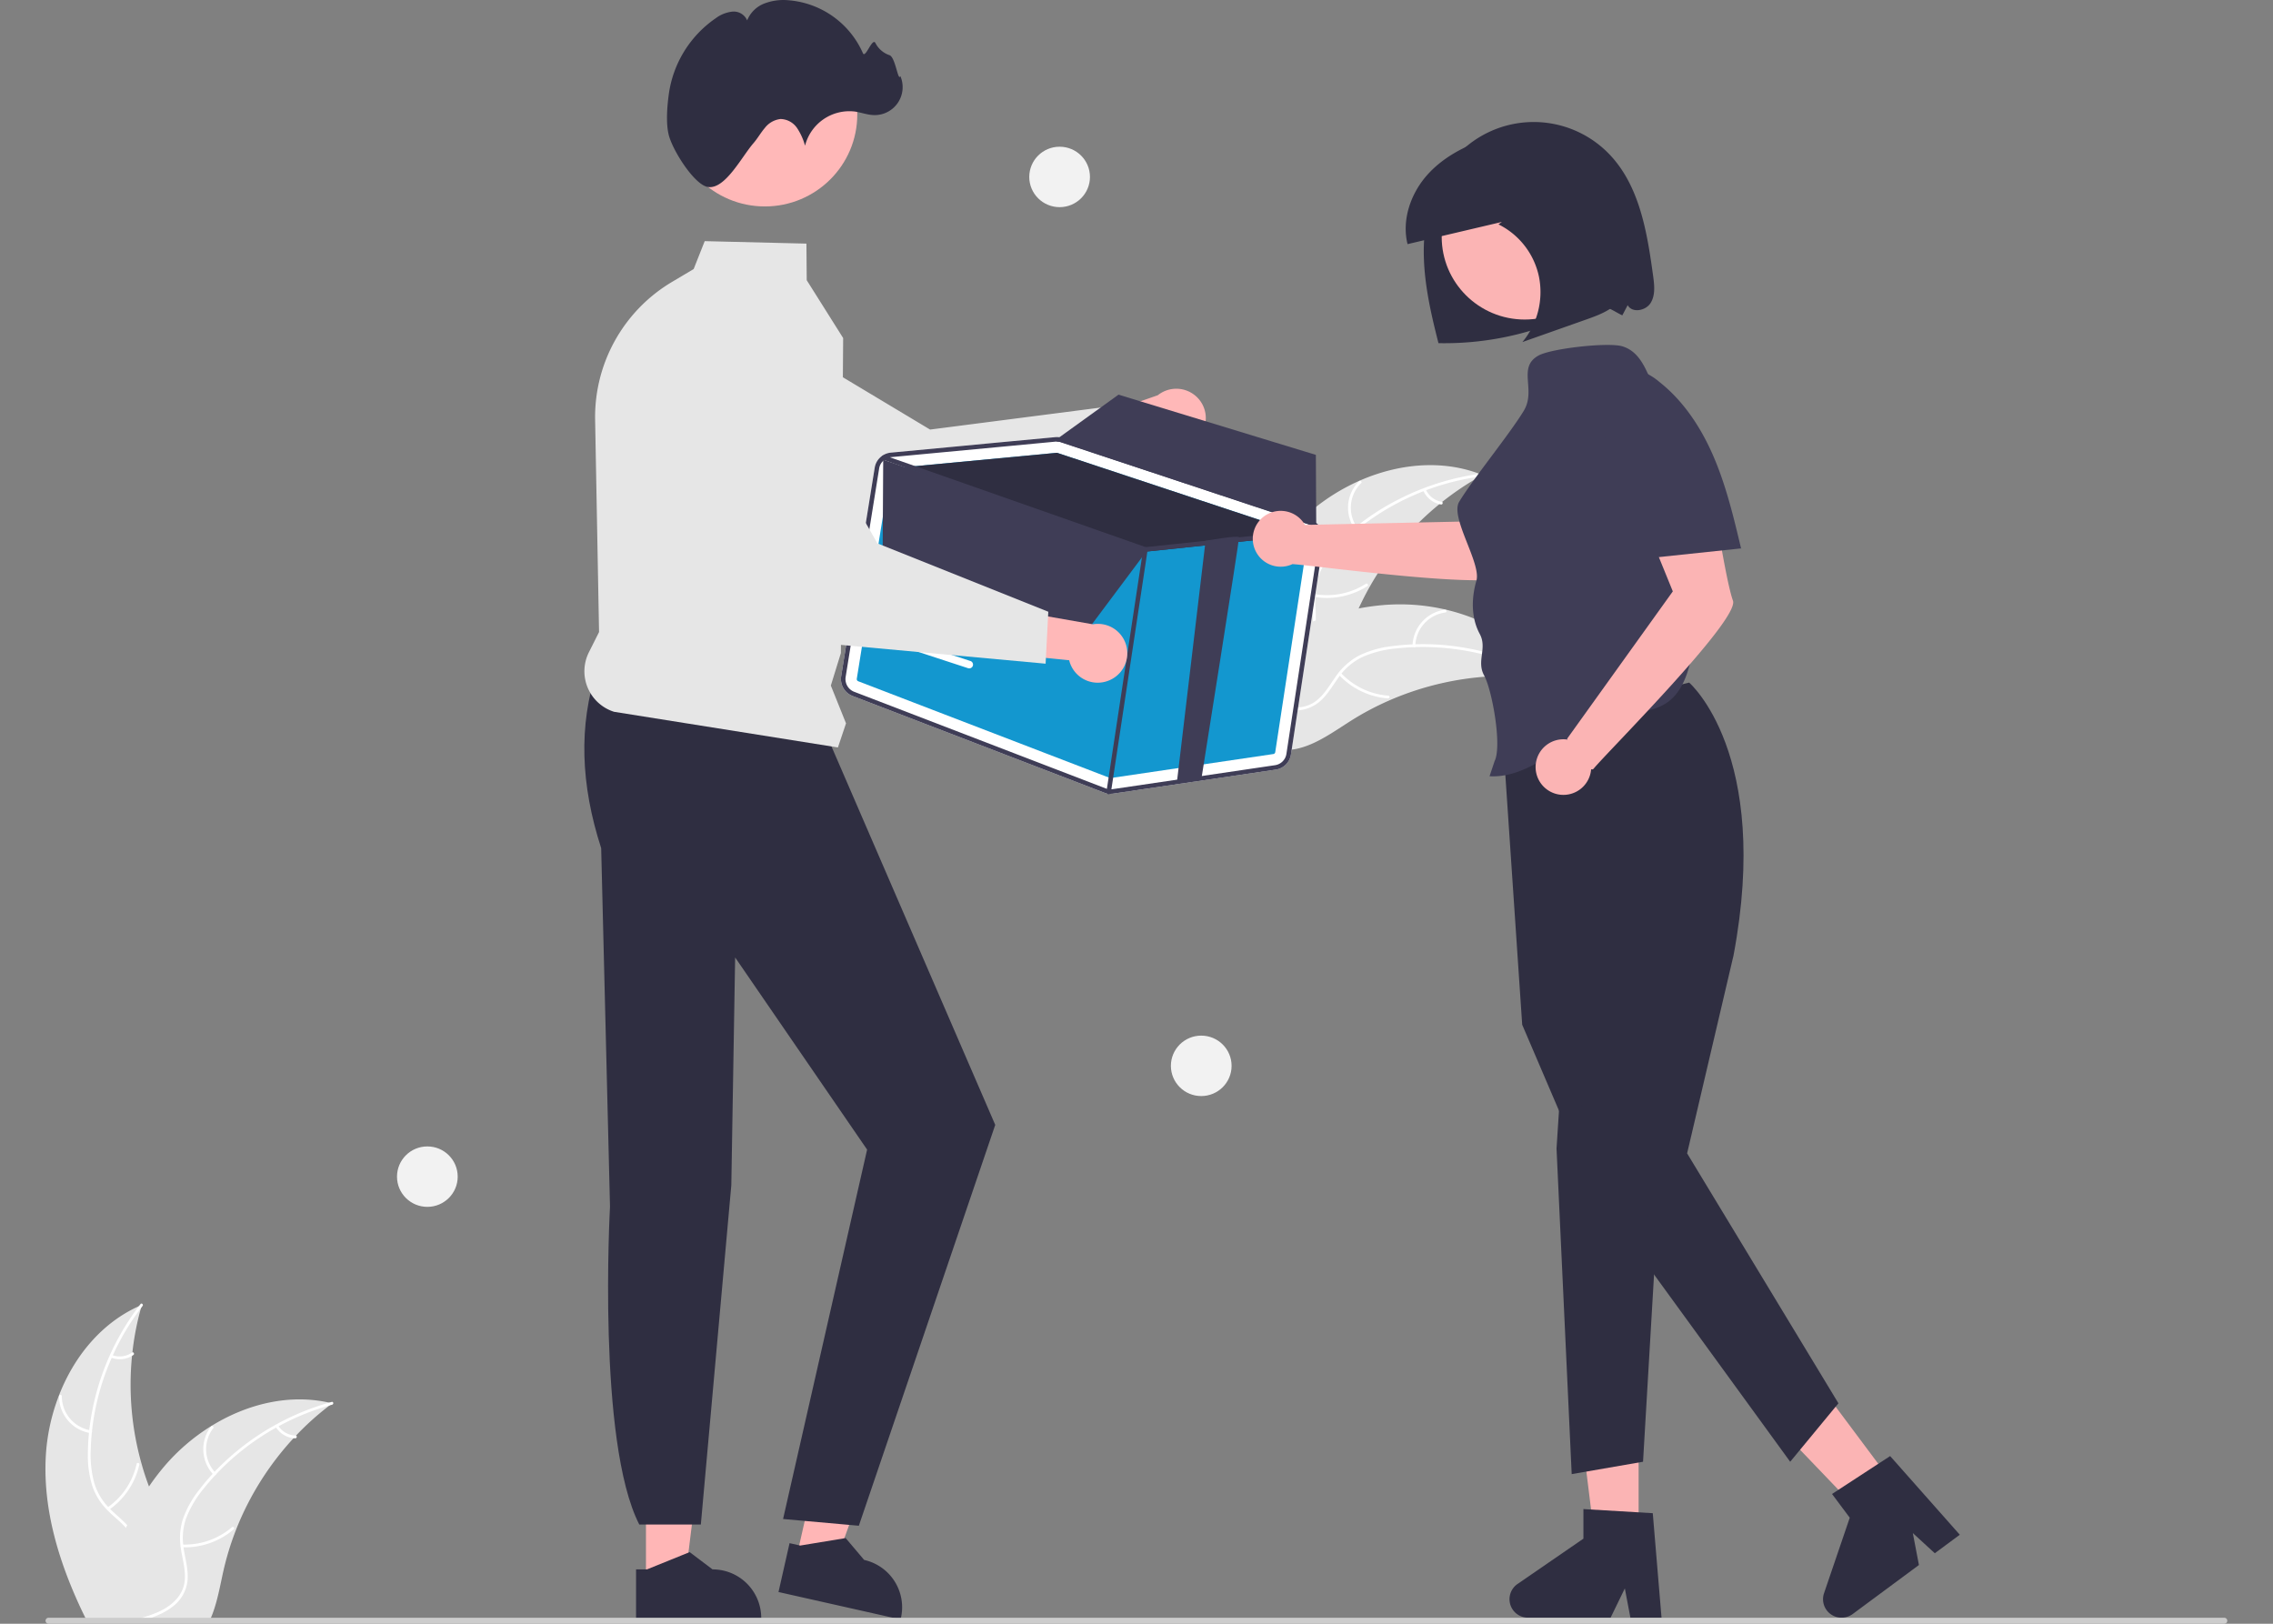 <svg xmlns="http://www.w3.org/2000/svg" xmlns:xlink="http://www.w3.org/1999/xlink" width="700" height="500" viewBox="0 0 700 500">
  <rect x="0" y="0" width="700" height="500" fill="#808080" stroke="none"/>
  <defs>
    <clipPath id="clip-no_events">
      <rect width="700" height="500"/>
    </clipPath>
  </defs>
  <g id="no_events" clip-path="url(#clip-no_events)">
    <g id="no_events-2" data-name="no_events" transform="translate(14 0.028)">
      <path id="Path_1" data-name="Path 1" d="M624.34,597.775H610.97l-6.362-51.34H624.34Z" transform="translate(-133.709 -122.726)" fill="#fbb4b4"/>
      <path id="Path_2" data-name="Path 2" d="M794.355,760.3h-9.588l-1.711-9.012-4.383,9.012H753.244A5.687,5.687,0,0,1,750,749.931L770.3,735.969v-9.111l21.359,1.269Z" transform="translate(-296.667 -262.195)" fill="#2f2e41"/>
      <path id="Path_3" data-name="Path 3" d="M718.69,579.049l-10.729,7.943-35.876-37.418,15.834-11.723Z" transform="translate(-148.631 -120.798)" fill="#fbb4b4"/>
      <path id="Path_4" data-name="Path 4" d="M913.629,730.033l-7.693,5.7-6.775-6.215,1.884,9.836L880.64,754.455a5.736,5.736,0,0,1-6.775.034,5.677,5.677,0,0,1-2.049-6.429l7.926-23.268-5.461-7.311,17.9-11.671Z" transform="translate(-324.086 -257.468)" fill="#2f2e41"/>
      <path id="Path_5" data-name="Path 5" d="M802.228,398.647s25.366,21.819,13.663,84.018L801.6,543.61l46.6,76.965-14.858,18-60.579-83.305L750.812,504l-6.16-91.243Z" transform="translate(-296.031 -188.484)" fill="#2f2e41"/>
      <path id="Path_6" data-name="Path 6" d="M599.014,425.746l-1.526,23.525,4.669,100.247,21.971-3.81,4.2-71.374Z" transform="translate(-132.134 -95.621)" fill="#2f2e41"/>
      <path id="Path_7" data-name="Path 7" d="M237.445,614.913H249.4L255.088,569H237.443Z" transform="translate(-52.51 -127.794)" fill="#ffb6b6"/>
      <path id="Path_8" data-name="Path 8" d="M402.178,749.265h3.365l13.138-5.319,7.042,5.319h0a14.972,14.972,0,0,1,15,14.937v.487h-38.55Z" transform="translate(-220.293 -266.032)" fill="#2f2e41"/>
      <path id="Path_9" data-name="Path 9" d="M296.932,605.567l11.662,2.621L324.3,564.651l-17.212-3.869Z" transform="translate(-65.666 -125.948)" fill="#ffb6b6"/>
      <path id="Path_10" data-name="Path 10" d="M461.9,739.938l3.283.738,13.993-2.307,5.692,6.732h0A14.938,14.938,0,0,1,496.2,762.964l-.107.474-37.6-8.453Z" transform="translate(-232.745 -264.78)" fill="#2f2e41"/>
      <path id="Path_11" data-name="Path 11" d="M385.561,393.843c-5.605,16.832-5.013,35.1,1.347,54.71l2.719,110.4s-4.051,72.4,9.02,97.877H417.6l9.386-104.488,1.179-70.133,40.642,59.169L442.926,655.125l23.332,2.077,42.007-123.439L456.436,414Z" transform="translate(-215.768 -187.405)" fill="#2f2e41"/>
      <path id="Path_12" data-name="Path 12" d="M659.205,327.586c14.5-13.009,36.068-19.55,54.159-12.255a89.652,89.652,0,0,0-40.413,46.474c-2.88,7.629-5.286,16.413-12.37,20.5-4.408,2.541-9.892,2.666-14.834,1.439s-9.473-3.686-13.941-6.121l-1.271-.029C636.243,359.008,644.706,340.595,659.205,327.586Z" transform="translate(-270.794 -169.091)" fill="#e6e6e6"/>
      <path id="Path_13" data-name="Path 13" d="M713.321,316.47a77.011,77.011,0,0,0-42.764,20.107,32.984,32.984,0,0,0-6.5,8.046,18.834,18.834,0,0,0-2.195,9.7c.078,3.147.525,6.357-.167,9.468a11.58,11.58,0,0,1-5.783,7.513c-3.541,2.026-7.6,2.665-11.594,3.152-4.433.541-9.047,1.033-12.884,3.509-.465.3-.905-.436-.441-.735,6.677-4.307,15.125-2.74,22.3-5.615,3.35-1.341,6.314-3.7,7.363-7.256.917-3.113.46-6.423.353-9.609a20.091,20.091,0,0,1,1.791-9.569,30.475,30.475,0,0,1,6.165-8.265,74.569,74.569,0,0,1,18.952-13.508,78.479,78.479,0,0,1,25.39-7.8c.548-.07.552.787.008.857Z" transform="translate(-270.852 -169.835)" fill="#fff"/>
      <path id="Path_14" data-name="Path 14" d="M685.839,333.464a11.444,11.444,0,0,1,1.271-14.814c.394-.387,1.016.205.621.592a10.6,10.6,0,0,0-1.154,13.782C686.9,333.472,686.161,333.909,685.839,333.464Z" transform="translate(-282.552 -170.49)" fill="#fff"/>
      <path id="Path_15" data-name="Path 15" d="M670.212,362.554a22.308,22.308,0,0,0,15.884-3.166c.466-.3.906.437.441.735A23.2,23.2,0,0,1,670,363.384c-.546-.1-.333-.928.21-.83Z" transform="translate(-279.452 -179.651)" fill="#fff"/>
      <path id="Path_16" data-name="Path 16" d="M714.221,321.888a6.523,6.523,0,0,0,4.882,3.8c.547.091.333.921-.21.83a7.31,7.31,0,0,1-5.411-4.187.441.441,0,0,1,.149-.587.433.433,0,0,1,.59.148Z" transform="translate(-289.126 -171.199)" fill="#fff"/>
      <path id="Path_17" data-name="Path 17" d="M732.993,390.48c-.343-.047-.686-.094-1.034-.136a86.341,86.341,0,0,0-13.927-.7c-.36.005-.725.016-1.084.031a90.964,90.964,0,0,0-32.517,7.452,88.146,88.146,0,0,0-11.81,6.246c-5.209,3.283-10.594,7.256-16.417,8.6a15.182,15.182,0,0,1-1.84.326l-24.058-20.739c-.031-.074-.067-.144-.1-.218l-1-.784c.186-.136.382-.273.568-.409.107-.079.22-.154.328-.234.073-.051.147-.1.21-.153.024-.017.049-.034.069-.046.063-.051.127-.091.186-.136q1.638-1.155,3.3-2.291c0-.005,0-.005.015-.006a129.6,129.6,0,0,1,26.949-14.422c.286-.107.576-.221.872-.319a84.273,84.273,0,0,1,13.193-3.7,74.558,74.558,0,0,1,7.44-1.035,62.008,62.008,0,0,1,19.256,1.358c12.573,2.9,24.074,9.776,30.886,20.5C732.654,389.931,732.824,390.2,732.993,390.48Z" transform="translate(-270.501 -181.506)" fill="#e6e6e6"/>
      <path id="Path_18" data-name="Path 18" d="M732.822,394.288a77.15,77.15,0,0,0-46.3-9.579,33.22,33.22,0,0,0-10.055,2.529,18.964,18.964,0,0,0-7.621,6.433c-1.841,2.56-3.425,5.39-5.859,7.459a11.661,11.661,0,0,1-9.16,2.532c-4.052-.5-7.681-2.428-11.163-4.433-3.867-2.225-7.848-4.6-12.409-4.921-.553-.039-.459-.891.093-.852,7.936.563,13.733,6.879,21.2,8.887,3.486.937,7.276.834,10.267-1.38,2.615-1.936,4.252-4.853,6.093-7.461a20.227,20.227,0,0,1,7.216-6.567,30.7,30.7,0,0,1,9.921-2.9,74.9,74.9,0,0,1,23.3.575,78.453,78.453,0,0,1,24.989,8.992c.48.272-.035.959-.512.689Z" transform="translate(-270.649 -185.057)" fill="#fff"/>
      <path id="Path_19" data-name="Path 19" d="M709.2,380.777a11.5,11.5,0,0,1,9.973-11.066c.549-.072.688.773.138.846a10.649,10.649,0,0,0-9.256,10.312c-.012.551-.867.456-.855-.092Z" transform="translate(-288.191 -181.985)" fill="#fff"/>
      <path id="Path_20" data-name="Path 20" d="M680.661,394.777a22.266,22.266,0,0,0,14.6,6.993c.552.041.459.893-.093.852a23.16,23.16,0,0,1-15.175-7.307c-.377-.405.3-.94.67-.537Z" transform="translate(-281.707 -187.583)" fill="#fff"/>
      <path id="Path_21" data-name="Path 21" d="M740.8,388.054a6.479,6.479,0,0,0,1.6,5.957c.382.4-.291.935-.67.537a7.26,7.26,0,0,1-1.788-6.586.444.444,0,0,1,.474-.38A.431.431,0,0,1,740.8,388.054Z" transform="translate(-294.95 -185.999)" fill="#fff"/>
      <path id="Path_22" data-name="Path 22" d="M208.583,730.266a19.127,19.127,0,0,1-7.679,10.29c-.584.419-1.184.806-1.791,1.171-.187.109-.374.225-.569.326q-.315.186-.631.349H181.066c-.3-.613-.6-1.233-.9-1.846-7.22-15.105-12.29-31.4-11.426-48.006a61.222,61.222,0,0,1,4.027-18.8c4.626-12,13.069-22.378,24.682-27.6.288-.132.592-.264.888-.388-.093.333-.187.659-.28.992a85.568,85.568,0,0,0-2.633,13.64c-.047.357-.086.714-.117,1.078a89.609,89.609,0,0,0,2.9,33.1c.008.023.016.054.023.078q.993,3.571,2.305,7.033c.685,1.822,1.425,3.621,2.235,5.389C206.153,714.486,210.686,722.4,208.583,730.266Z" transform="translate(-168.648 -243.98)" fill="#e6e6e6"/>
      <path id="Path_23" data-name="Path 23" d="M202.258,645.987c-.164.217-.327.426-.491.644a76.02,76.02,0,0,0-8.661,14.547c-.125.256-.241.512-.343.775a75.583,75.583,0,0,0-6.091,22.673,1.152,1.152,0,0,0-.016.163c-.195,1.83-.312,3.675-.358,5.521a32.8,32.8,0,0,0,1.114,10.266,18.413,18.413,0,0,0,4.253,7.3c.195.209.389.419.6.62.156.163.327.326.491.481,1.573,1.5,3.295,2.885,4.774,4.49a16.627,16.627,0,0,1,1.83,2.326,11.513,11.513,0,0,1,1.246,9.383c-1.059,3.924-3.481,7.235-5.958,10.391-1.238,1.582-2.516,3.179-3.622,4.87-.4.6-.779,1.217-1.121,1.846h-.981c.327-.628.685-1.241,1.075-1.846,2.843-4.459,6.885-8.289,8.98-13.2,1.418-3.311,1.846-7.064.055-10.313a13.71,13.71,0,0,0-1.893-2.621c-1.425-1.605-3.131-2.978-4.681-4.428-.389-.364-.771-.737-1.137-1.124a19.348,19.348,0,0,1-4.393-6.9,30.3,30.3,0,0,1-1.511-10.181c0-2.2.117-4.42.335-6.622.023-.279.055-.566.086-.853a77.943,77.943,0,0,1,15.32-38.174c.156-.217.319-.426.483-.636C201.978,644.955,202.593,645.56,202.258,645.987Z" transform="translate(-172.355 -243.865)" fill="#fff"/>
      <path id="Path_24" data-name="Path 24" d="M183.633,693.262a11.5,11.5,0,0,1-9.622-11.37.431.431,0,0,1,.86-.019,10.646,10.646,0,0,0,8.972,10.558c.546.089.333.919-.21.83Z" transform="translate(-169.834 -252.001)" fill="#fff"/>
      <path id="Path_25" data-name="Path 25" d="M193.11,722.246a22.125,22.125,0,0,0,8.983-13.421c.118-.539.952-.329.834.21a23.014,23.014,0,0,1-9.376,13.947c-.456.315-.894-.422-.441-.735Z" transform="translate(-174.016 -258.074)" fill="#fff"/>
      <path id="Path_26" data-name="Path 26" d="M194.81,665.435a6.552,6.552,0,0,0,6.148-.753c.451-.321.889.417.441.735a7.342,7.342,0,0,1-6.8.849.443.443,0,0,1-.312-.52.432.432,0,0,1,.522-.31Z" transform="translate(-174.316 -248.213)" fill="#fff"/>
      <path id="Path_27" data-name="Path 27" d="M261.584,684.52c-.273.209-.553.419-.826.636a85.831,85.831,0,0,0-10.351,9.3c-.249.256-.5.52-.74.783l-.008.008a90.161,90.161,0,0,0-17.649,28.024l-.023.07c-.008.023-.016.039-.023.062a88.449,88.449,0,0,0-3.918,12.732c-.95,4.234-1.729,8.77-3.217,12.849-.226.628-.475,1.248-.74,1.846H189.462c.117-.613.241-1.233.366-1.846a123.905,123.905,0,0,1,8.209-26.132c.125-.279.249-.558.389-.837a83.883,83.883,0,0,1,6.706-11.9.007.007,0,0,1,0-.006l.006,0a73.637,73.637,0,0,1,4.517-5.963,61.546,61.546,0,0,1,14.58-12.593c.031-.023.07-.039.1-.062,10.935-6.754,23.9-9.972,36.287-7.188h.008C260.953,684.373,261.264,684.442,261.584,684.52Z" transform="translate(-173.251 -252.413)" fill="#e6e6e6"/>
      <path id="Path_28" data-name="Path 28" d="M265.081,685.151c-.265.07-.53.147-.787.225a76.978,76.978,0,0,0-15.709,6.413c-.249.132-.5.271-.748.411a76.479,76.479,0,0,0-18.529,14.415.027.027,0,0,0-.008.016c-.062.062-.132.132-.187.194-1.246,1.334-2.446,2.722-3.583,4.148a33.134,33.134,0,0,0-5.312,8.863,18.281,18.281,0,0,0-1.02,8.382c.023.287.062.566.1.853.031.225.062.45.1.682.514,3.109,1.4,6.227,1.153,9.4a11.549,11.549,0,0,1-4.681,8.243,18.55,18.55,0,0,1-2.866,1.815,28.774,28.774,0,0,1-4.494,1.845h-3.061l1.231-.349a37.658,37.658,0,0,0,4.307-1.5,21,21,0,0,0,2.337-1.148c3.131-1.791,5.74-4.536,6.285-8.2.475-3.21-.444-6.421-.989-9.561-.093-.543-.179-1.078-.226-1.613a18.87,18.87,0,0,1,.662-8.111,30.249,30.249,0,0,1,4.953-9.041,64.7,64.7,0,0,1,4.268-5.079q.28-.314.584-.628A78.543,78.543,0,0,1,247.72,691.3h.008a77.515,77.515,0,0,1,16.434-6.777h.008c.257-.078.522-.155.779-.225C265.486,684.159,265.61,685,265.081,685.151Z" transform="translate(-176.787 -252.633)" fill="#fff"/>
      <path id="Path_29" data-name="Path 29" d="M234.219,708.9a11.444,11.444,0,0,1-.807-14.846c.337-.437,1.035.063.7.5a10.6,10.6,0,0,0,.779,13.808c.383.4-.29.933-.67.537Z" transform="translate(-182.45 -254.79)" fill="#fff"/>
      <path id="Path_30" data-name="Path 30" d="M222.623,739.363a22.289,22.289,0,0,0,15.288-5.332c.42-.36.959.308.539.667a23.184,23.184,0,0,1-15.92,5.516c-.554-.022-.459-.873.093-.852Z" transform="translate(-180.482 -263.782)" fill="#fff"/>
      <path id="Path_31" data-name="Path 31" d="M260.428,693.628a6.534,6.534,0,0,0,5.364,3.083c.554.014.458.866-.093.852a7.322,7.322,0,0,1-5.942-3.4.441.441,0,0,1,.065-.6A.434.434,0,0,1,260.428,693.628Z" transform="translate(-188.777 -254.696)" fill="#fff"/>
      <path id="Path_32" data-name="Path 32" d="M612.742,296.519a9.06,9.06,0,0,1-13.838.649l-29.441,12.748,2.868-16.363,27.518-9.6a9.113,9.113,0,0,1,12.051.58,9.014,9.014,0,0,1,.842,11.983Z" transform="translate(-257.288 -162.277)" fill="#ffb8b8"/>
      <path id="Path_33" data-name="Path 33" d="M554.3,294.135,485.923,324.46l-.147-.052-77.937-27.651A25.505,25.505,0,0,1,396.326,263.6h0a25.7,25.7,0,0,1,36.6-11.349l58,34.785,56.242-7.257Z" transform="translate(-218.496 -154.785)" fill="#e6e6e6"/>
      <path id="Path_34" data-name="Path 34" d="M840.571,770.936a.922.922,0,0,1-.927.923H169.607a.923.923,0,1,1,0-1.846H839.644a.922.922,0,0,1,.927.923Z" transform="translate(-168.655 -271.887)" fill="#ccc"/>
      <path id="Path_35" data-name="Path 35" d="M459.823,379.247,390.89,368.27a13.082,13.082,0,0,1-7.754-18.336l3.126-6.225-1.214-65.4a48.4,48.4,0,0,1,23.628-42.38l6.722-4,3.4-8.589,31.326.761.091,11.265,11.218,17.81v.074l-.7,96.938-3.092,10,4.675,11.636Z" transform="translate(-215.775 -149.112)" fill="#e6e6e6"/>
      <ellipse id="Ellipse_1" data-name="Ellipse 1" cx="28.462" cy="28.337" rx="28.462" ry="28.337" transform="translate(193.089 6.868)" fill="#ffb8b8"/>
      <path id="Path_36" data-name="Path 36" d="M414.912,168.99c-.849-3.561-.459-8.571.021-12.156A34,34,0,0,1,429.4,133.207a10.447,10.447,0,0,1,5.191-2.054,4.483,4.483,0,0,1,4.505,2.713,9.32,9.32,0,0,1,5.269-5.2,16.528,16.528,0,0,1,7.5-1.006,27.406,27.406,0,0,1,22.869,16.276c.76,1.8,2.884-4.843,3.847-3.145a7.576,7.576,0,0,0,4.3,3.763c1.887.524,2.654,8.266,3.4,6.461a8.611,8.611,0,0,1-8.264,12c-1.921-.072-3.758-.775-5.656-1.078a14.1,14.1,0,0,0-15.439,10.507A18.559,18.559,0,0,0,454.463,167a6.33,6.33,0,0,0-5.073-2.775,7.111,7.111,0,0,0-4.882,2.794c-1.253,1.465-2.194,3.174-3.456,4.631-3.7,4.275-8.713,14.244-13.992,13.517C422.895,184.591,416.071,173.851,414.912,168.99Z" transform="translate(-222.999 -127.607)" fill="#2f2e41"/>
      <path id="Path_37" data-name="Path 37" d="M631.812,332.94a5.529,5.529,0,0,0-3.744-6.09l-76.649-25.416a5.578,5.578,0,0,0-2.284-.261l-19.212,1.809L518.9,304.023l-20.343,1.914a5.563,5.563,0,0,0-4.972,4.645l-10.329,64.234a5.569,5.569,0,0,0,3.493,6.045L564.2,410.624a5.429,5.429,0,0,0,1.127.3,5.582,5.582,0,0,0,1.695.013l50.045-7.385a5.534,5.534,0,0,0,4.691-4.652Z" transform="translate(-238.209 -166.588)" fill="#fff"/>
      <path id="Path_38" data-name="Path 38" d="M489.887,377.74,567.336,407.5a.7.7,0,0,0,.356.042l50.039-7.384a.687.687,0,0,0,.588-.583l10.063-65.962a.7.7,0,0,0-.467-.761l-.515-.174L551.26,307.443a.53.53,0,0,0-.107-.026.693.693,0,0,0-.179-.009l-46.859,4.415-3.718.347a.7.7,0,0,0-.619.58l-10.327,64.231a.7.7,0,0,0,.436.758Z" transform="translate(-239.592 -167.993)" fill="#1397cf"/>
      <path id="Path_39" data-name="Path 39" d="M508.282,311.823l46.859-4.415a.7.7,0,0,1,.179.009.524.524,0,0,1,.107.026l76.139,25.237L611.482,334.8l-7.516.788-21.388,2.25a1.527,1.527,0,0,1-.188,0l-.122-.035Z" transform="translate(-243.758 -167.993)" fill="#2f2e41"/>
      <path id="Path_40" data-name="Path 40" d="M486.746,380.864,564.2,410.626a5.254,5.254,0,0,0,1.13.294,5.648,5.648,0,0,0,1.7.021l50.039-7.384a5.545,5.545,0,0,0,4.7-4.656L631.81,332.94a5.553,5.553,0,0,0-.326-2.882c-.051-.122-.1-.243-.161-.358a5.426,5.426,0,0,0-1.763-2.092,5.567,5.567,0,0,0-1.492-.757l-.091-.032-76.555-25.385a7,7,0,0,0-.956-.231,5.545,5.545,0,0,0-1.335-.026l-19.209,1.8L518.9,304.026l-20.346,1.913a5.539,5.539,0,0,0-2.351.773,1.038,1.038,0,0,0-.158.094.926.926,0,0,0-.1.076,5.54,5.54,0,0,0-2.357,3.694l-10.335,64.238a5.575,5.575,0,0,0,3.5,6.05Zm8.211-70.064a4.1,4.1,0,0,1,.989-2.071,3.615,3.615,0,0,1,.526-.511,4.149,4.149,0,0,1,1.81-.84,3.161,3.161,0,0,1,.4-.056l34.258-3.222,16.328-1.547c.111-.013.212-.011.315-.017a3.916,3.916,0,0,1,.738.055,3.236,3.236,0,0,1,.658.156l76.645,25.417.174.063a4.154,4.154,0,0,1,2.643,4.5l-10.063,65.97a4.157,4.157,0,0,1-3.512,3.491l-50.047,7.383a4.234,4.234,0,0,1-2.121-.241l-77.45-29.755a4.186,4.186,0,0,1-2.616-4.533Z" transform="translate(-238.208 -166.588)" fill="#3f3d56"/>
      <path id="Path_41" data-name="Path 41" d="M499.341,308.86a.681.681,0,0,1,.209-.3.822.822,0,0,1,.1-.068c.033-.013.066-.033.1-.045a.683.683,0,0,1,.486-.008l1.612.566L580.6,336.664l18.432-1.939,10.314-1.083,21.831-2.3,1.952-.2.38-.042a.7.7,0,0,1,.742.507.577.577,0,0,1,.021.111.692.692,0,0,1-.429.715.775.775,0,0,1-.193.052l-2.655.277-21.5,2.263-7.516.788-21.388,2.25a1.514,1.514,0,0,1-.188,0l-.122-.035-80.246-28.174-.272-.1a.522.522,0,0,1-.171-.094A.7.7,0,0,1,499.341,308.86Z" transform="translate(-241.773 -168.216)" fill="#3f3d56"/>
      <path id="Path_42" data-name="Path 42" d="M588.753,420.941a.694.694,0,0,1-.578-.788l11.307-74.7a.7.7,0,0,1,.792-.582h.006a.694.694,0,0,1,.578.788l-11.307,74.7a.7.7,0,0,1-.792.582Z" transform="translate(-261.424 -176.406)" fill="#3f3d56"/>
      <path id="Path_43" data-name="Path 43" d="M623.581,415.273l-7.52.79,8.8-74.079s10.043-1.81,10.312-1.084C635.334,341.333,623.653,414.8,623.581,415.273Z" transform="translate(-267.593 -175.476)" fill="#3f3d56"/>
      <path id="Path_44" data-name="Path 44" d="M331.193,182.533l-.2,33.783L391.06,239.1l21.572-28.849Z" transform="translate(-73.198 -41)" fill="#3f3d56"/>
      <path id="Path_45" data-name="Path 45" d="M648.419,325.727a4.128,4.128,0,0,0-1.945-1.347L569.83,298.965a3.991,3.991,0,0,0-.661-.16,3.914,3.914,0,0,0-.74-.055l.124-.773.767-.553,18.2-13.119L648.3,302.849l.106,20.976Z" transform="translate(-257.06 -162.805)" fill="#3f3d56"/>
      <path id="Path_46" data-name="Path 46" d="M503.466,380.078a1.18,1.18,0,0,1,.254.053l23.516,7.69a1.164,1.164,0,1,1-.729,2.21l-23.516-7.69a1.163,1.163,0,0,1,.475-2.264Z" transform="translate(-242.41 -184.313)" fill="#fff"/>
      <ellipse id="Ellipse_2" data-name="Ellipse 2" cx="9.346" cy="9.305" rx="9.346" ry="9.305" transform="translate(346.591 318.873)" fill="#f2f2f2"/>
      <ellipse id="Ellipse_3" data-name="Ellipse 3" cx="9.346" cy="9.305" rx="9.346" ry="9.305" transform="translate(108.263 352.992)" fill="#f2f2f2"/>
      <ellipse id="Ellipse_4" data-name="Ellipse 4" cx="9.346" cy="9.305" rx="9.346" ry="9.305" transform="translate(302.975 45.151)" fill="#f2f2f2"/>
      <path id="Path_47" data-name="Path 47" d="M576.752,391.282a9.042,9.042,0,0,1-12.389-6.171L532.421,381.9l10.538-12.877,28.717,5.025a9.043,9.043,0,0,1,5.076,17.235Z" transform="translate(-249.096 -181.831)" fill="#ffb8b8"/>
      <path id="Path_48" data-name="Path 48" d="M526.287,359.711l-74.543-6.838-.1-.117-54.4-62.062a25.484,25.484,0,0,1,6.241-34.524h0a25.707,25.707,0,0,1,37.5,7.916l33.508,58.578,52.623,21.05Z" transform="translate(-218.277 -155.368)" fill="#e6e6e6"/>
      <path id="Path_49" data-name="Path 49" d="M784.282,223.482c-1.851-13.519-4.173-28.033-13.75-37.791A32.3,32.3,0,0,0,724,186.17c-6.971,7.4-10.05,17.8-10.332,27.946s1.988,20.177,4.505,30.011a93.265,93.265,0,0,0,38.776-7.6,62.641,62.641,0,0,1,9.3-3.634c3.231-.819,5.533,1.241,8.539,2.678l1.65-3.145c1.35,2.5,5.532,1.76,7.048-.645S784.667,226.3,784.282,223.482Z" transform="translate(-289.174 -138.489)" fill="#2f2e41"/>
      <path id="Path_50" data-name="Path 50" d="M716.518,326.7l-54.423,1.159a8.6,8.6,0,1,0-3.847,12.076c7.218.408,63.688,8.388,67.057,3.246,3.419-5.219,21.671-23.639,21.671-23.639l-14.029-19.885Z" transform="translate(-274.221 -166.252)" fill="#fbb4b4"/>
      <ellipse id="Ellipse_5" data-name="Ellipse 5" cx="25.57" cy="25.457" rx="25.57" ry="25.457" transform="translate(429.989 47.453)" fill="#fbb4b4"/>
      <path id="Path_51" data-name="Path 51" d="M599.361,299.184" transform="translate(-263.9 -166.147)" fill="#1397cf"/>
      <path id="Path_52" data-name="Path 52" d="M788.63,280.263c-3.013-5.971-4.477-13.346-10.9-15.282-4.338-1.307-21.883.652-25.837,2.858-6.576,3.67-.617,10.547-4.5,16.983-4.218,7-15.68,21.037-19.9,28.033-2.9,4.81,6.867,18.928,5.3,24.316s-1.643,11.435,1.028,16.375c2.39,4.421-1.068,8.332,1.336,12.746,2.5,4.59,5.568,21.753,3.241,26.432l-1.558,4.652c15.458.9,28.455-17.481,43.817-19.418,3.815-.481,7.777-1.109,10.921-3.314,4.631-3.248,6.462-9.142,7.607-14.665a123.056,123.056,0,0,0-10.559-79.715Z" transform="translate(-292.118 -158.371)" fill="#3f3d56"/>
      <path id="Path_53" data-name="Path 53" d="M818.614,356.8c-2.153-5.851-6.051-31.433-6.051-31.433l-24.4-.712,11.928,29.289L767.546,399.31s.06.1.17.277a8.562,8.562,0,1,0,7.22,9.107.6.6,0,0,0,.746-.128C779.3,404.043,820.767,362.653,818.614,356.8Z" transform="translate(-298.926 -171.867)" fill="#fbb4b4"/>
      <path id="Path_54" data-name="Path 54" d="M826.536,329.187c-2.239-9.41-4.5-18.87-8.271-27.78s-9.18-17.325-16.782-23.344a19.656,19.656,0,0,0-8.194-4.221,9.474,9.474,0,0,0-8.619,2.312c-3.424,3.585-2.394,9.34-1.138,14.126l11.108,42.339,32.079-3.385Z" transform="translate(-304.367 -160.408)" fill="#3f3d56"/>
      <path id="Path_55" data-name="Path 55" d="M774.482,215.666c-.942-6.158-1.925-12.368-4.137-18.167s-5.778-11.23-10.893-14.515c-8.1-5.2-18.585-4.2-27.665-1.206-7.022,2.314-13.877,5.83-18.829,11.483s-7.734,13.72-5.892,21.112l29.058-6.835-1.06.746a23.306,23.306,0,0,1,12.486,16.2,24.055,24.055,0,0,1-5.114,20.043l19.818-7c4.077-1.44,8.441-3.1,10.859-6.793C775.915,226.453,775.264,220.777,774.482,215.666Z" transform="translate(-287.592 -139.225)" fill="#2f2e41"/>
    </g>
  </g>
</svg>

